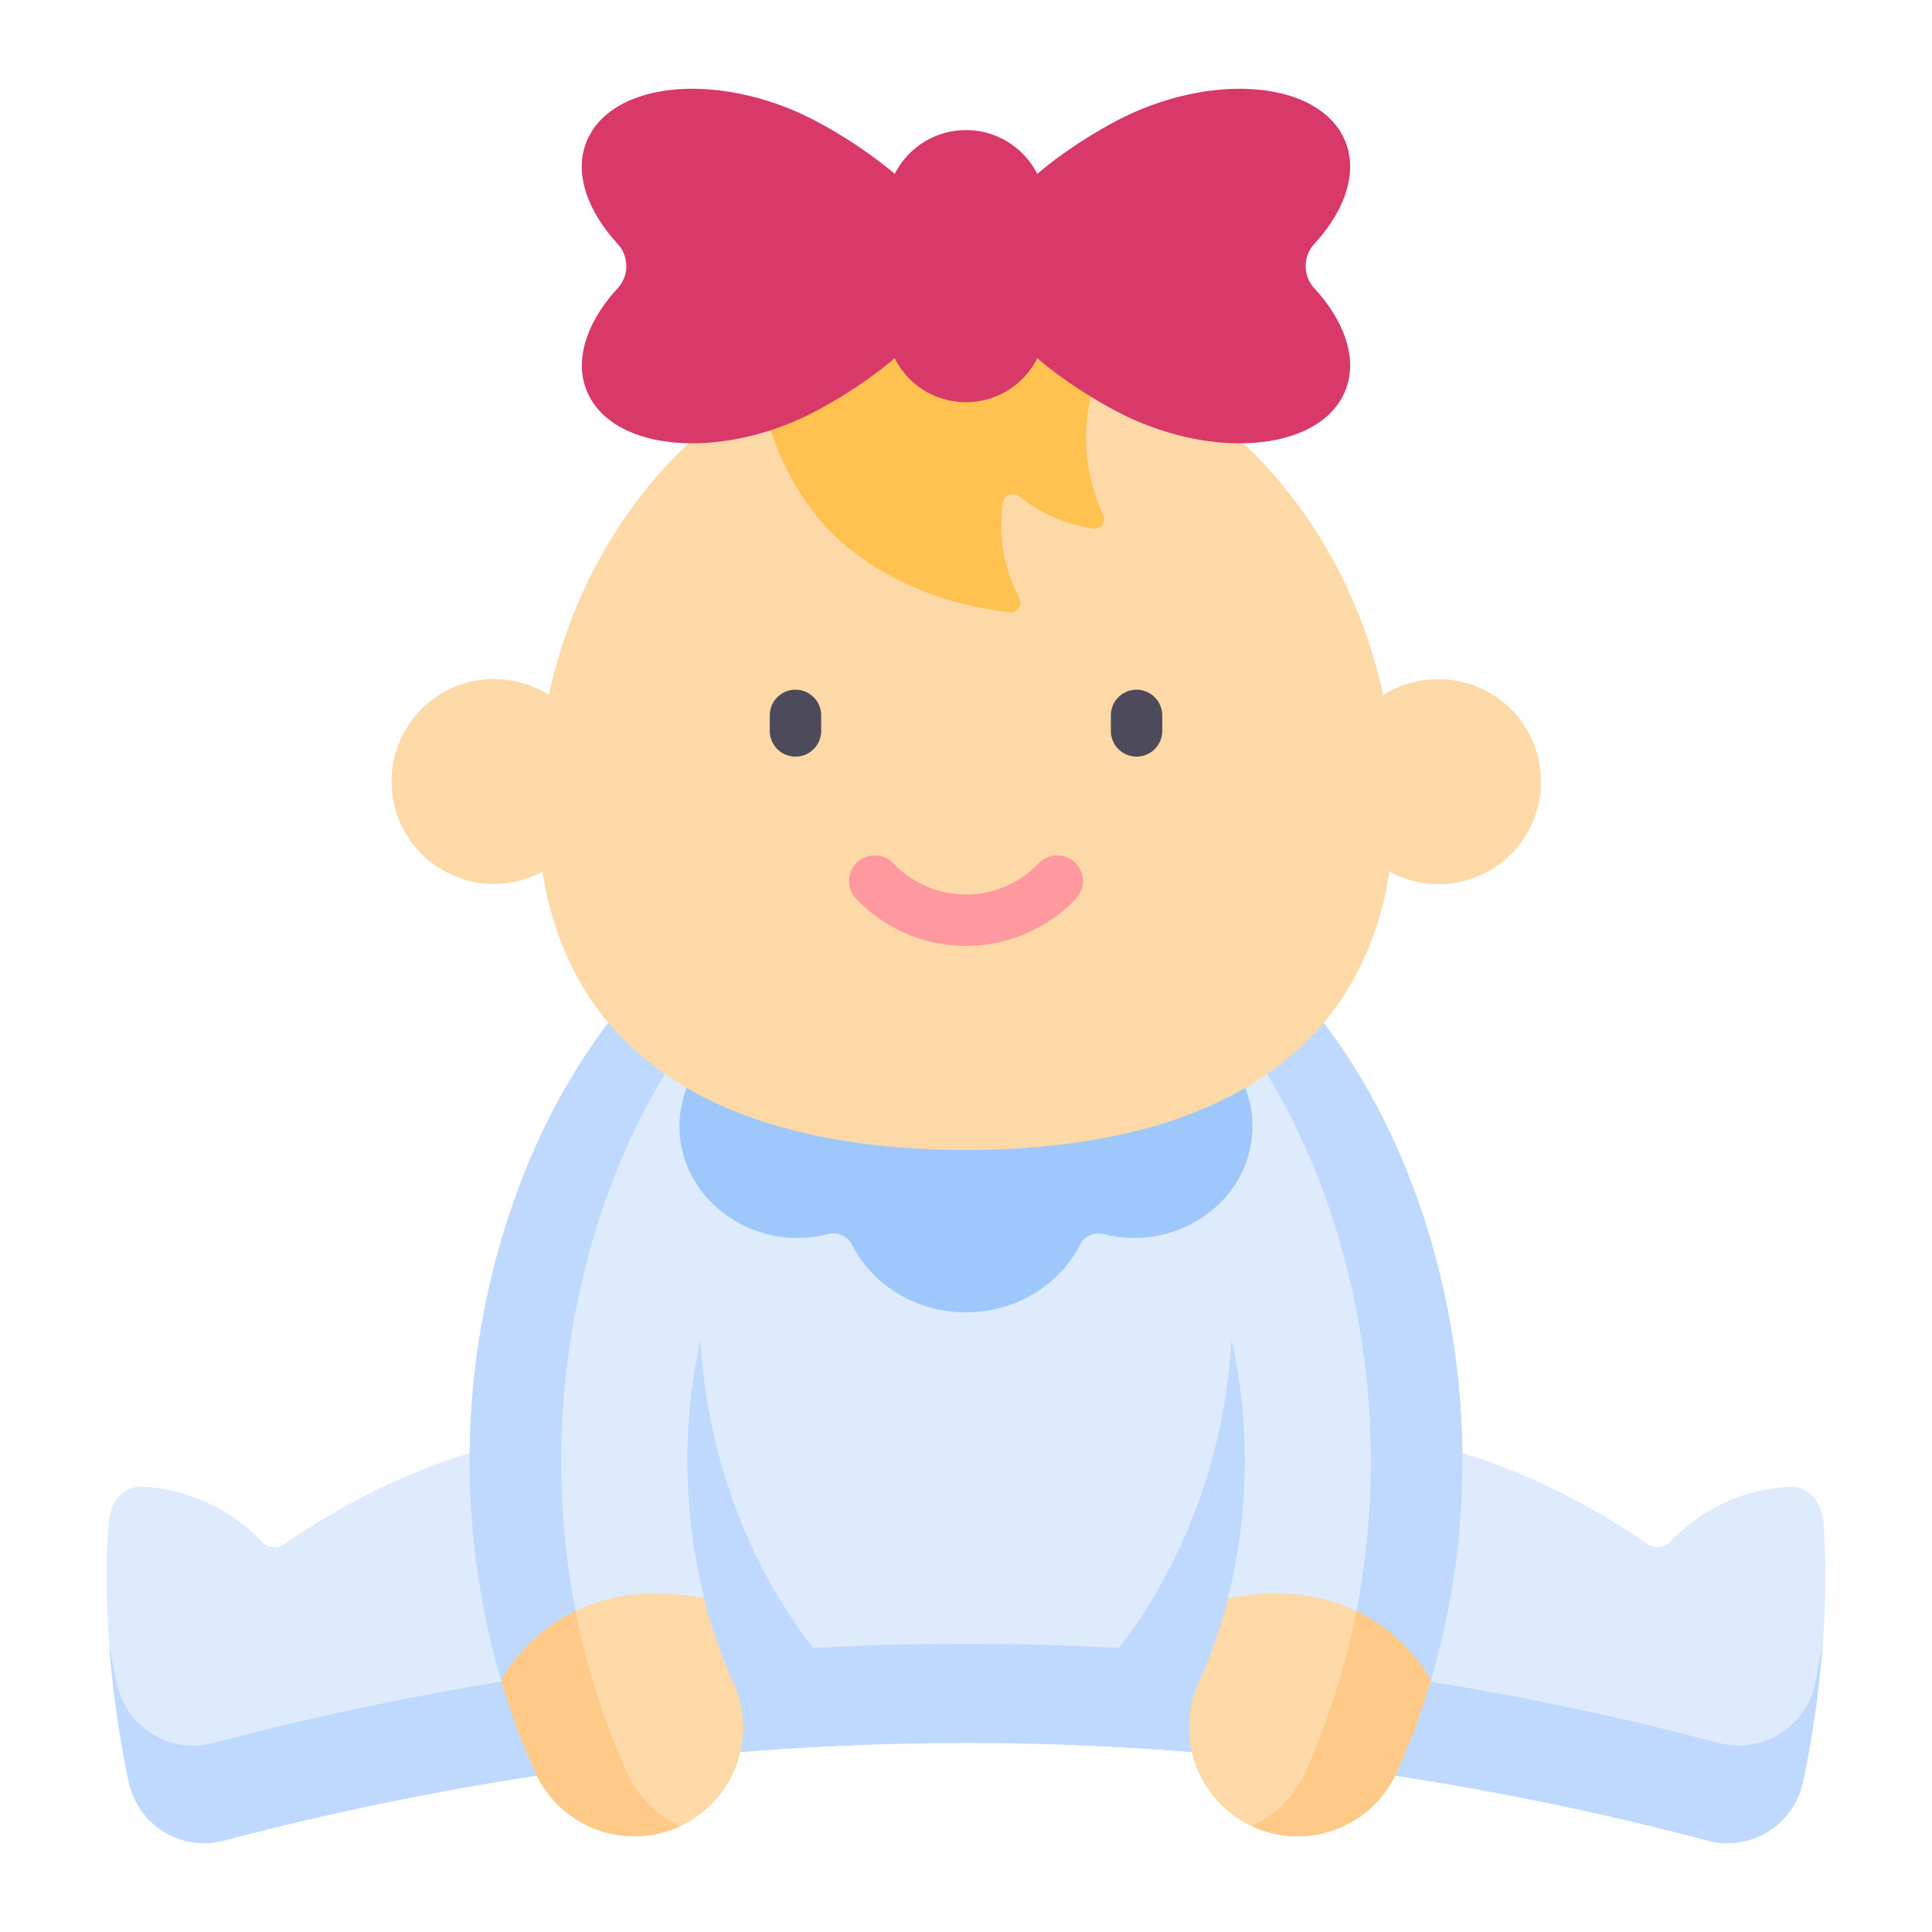 <svg id="Layer_1" data-name="Layer 1" xmlns="http://www.w3.org/2000/svg" viewBox="0 0 512 512"><defs><style>.cls-1{fill:#ddebfd;}.cls-2{fill:#bed9fd;}.cls-3{fill:#fed9a8;}.cls-4{fill:#ffc987;}.cls-5{fill:#9ec8fc;}.cls-6{fill:#ffc250;}.cls-7{fill:#d83968;}.cls-8{fill:#4d4a5b;}.cls-9{fill:#fe99a0;}</style></defs><path class="cls-1" d="M477.8,472.39a20.42,20.42,0,0,1-25.18,15.37,790.93,790.93,0,0,0-95.3-19,749.77,749.77,0,0,0-202.64,0,791.32,791.32,0,0,0-95.3,19A20.42,20.42,0,0,1,34.2,472.39c-5.18-23.86-7-51-5.38-69.29.46-5.26,4.25-9.27,8.71-9.12A46.86,46.86,0,0,1,69.2,408.41a4.75,4.75,0,0,0,6.39.68c15.75-11.1,44.66-26.85,76.56-29.38,4.07-38.91,14.92-76.77,32.43-110.08H327.42c17.51,33.31,28.36,71.17,32.43,110.08,31.9,2.53,60.8,18.28,76.56,29.38a4.75,4.75,0,0,0,6.39-.68A46.86,46.86,0,0,1,474.47,394c4.46-.15,8.25,3.86,8.71,9.12C484.8,421.41,483,448.52,477.8,472.39Z"/><path class="cls-2" d="M481,446.31a20.7,20.7,0,0,1-25.53,15.59,802.2,802.2,0,0,0-96.66-19.28,760.6,760.6,0,0,0-205.54,0A802.59,802.59,0,0,0,56.57,461.9,20.71,20.71,0,0,1,31,446.31c-.78-3.57-1.47-7.21-2.1-10.89a272.39,272.39,0,0,0,5.26,37,20.42,20.42,0,0,0,25.18,15.37,791.71,791.71,0,0,1,95.3-19,749.77,749.77,0,0,1,202.64,0,790.93,790.93,0,0,1,95.3,19,20.42,20.42,0,0,0,25.18-15.37,272.39,272.39,0,0,0,5.26-37c-.63,3.68-1.32,7.32-2.1,10.89Z"/><path class="cls-2" d="M381,383.27a128,128,0,0,0-21.1-3.56c-4.08-38.91-14.93-76.77-32.44-110.08H302a28.64,28.64,0,0,0,6.36,14.81c13,15.76,19.71,42.29,18,71-2,32.43-14.06,63.14-34.07,86.49a28.71,28.71,0,0,0-6.87,20.54q30.11,1.19,60.21,4.8a204.58,204.58,0,0,0,35.35-84Z"/><path class="cls-2" d="M210,269.63H184.58c-17.51,33.31-28.36,71.17-32.43,110.08A128,128,0,0,0,131,383.27a204.58,204.58,0,0,0,35.35,84q30.11-3.61,60.22-4.8a28.76,28.76,0,0,0-6.88-20.54c-20-23.34-32.11-54.06-34.07-86.49-1.74-28.7,5-55.23,18-71A28.64,28.64,0,0,0,210,269.63Z"/><path class="cls-1" d="M132.77,445.21a207.45,207.45,0,0,1-3-104.63c9.68-42.5,31.89-78.21,61-98a28.82,28.82,0,0,1,32.4,47.66c-16.89,11.48-30.78,35.07-37.16,63.1a150.26,150.26,0,0,0,.62,70.12c2,7.74-51.29,30.09-53.77,21.72Z"/><path class="cls-2" d="M129.73,340.58c9.68-42.5,31.89-78.21,61-98A28.8,28.8,0,0,1,219,240.3a29.56,29.56,0,0,0-4.08,2.31c-29.06,19.76-51.27,55.46-60.95,98a209.15,209.15,0,0,0-1.45,86.32c2.9,14.8-17.27,26.68-19.75,18.31A207.45,207.45,0,0,1,129.73,340.58Z"/><path class="cls-1" d="M379.23,445.21a207.45,207.45,0,0,0,3-104.63c-9.67-42.5-31.89-78.21-60.94-98a28.82,28.82,0,0,0-32.4,47.66c16.88,11.48,30.77,35.07,37.15,63.1a150.12,150.12,0,0,1-.62,70.12c-2,7.74,51.29,30.09,53.77,21.72Z"/><path class="cls-3" d="M180,484.07A28.81,28.81,0,0,0,194.38,446a135.4,135.4,0,0,1-7.84-22.46c-26.7-5.1-44.29,6.08-53.76,21.72a191.39,191.39,0,0,0,9.08,24.47A28.8,28.8,0,0,0,180,484.07Z"/><path class="cls-4" d="M132.78,445.21a46.93,46.93,0,0,1,19.74-18.31,194.88,194.88,0,0,0,13.59,42.78,28.65,28.65,0,0,0,14.13,14.26l-.25.13a28.81,28.81,0,0,1-38.13-14.39A195,195,0,0,1,132.78,445.21Z"/><path class="cls-3" d="M332,484.07A28.81,28.81,0,0,1,317.63,446a136.28,136.28,0,0,0,7.83-22.46c26.7-5.1,44.3,6.08,53.76,21.72a191.39,191.39,0,0,1-9.08,24.47A28.8,28.8,0,0,1,332,484.07Z"/><path class="cls-2" d="M382.27,340.58c-9.67-42.5-31.89-78.21-60.94-98A28.82,28.82,0,0,0,293,240.3a29,29,0,0,1,4.08,2.31c29.06,19.76,51.27,55.46,60.95,98a209.15,209.15,0,0,1,1.45,86.32c-2.9,14.8,17.27,26.68,19.75,18.31A207.45,207.45,0,0,0,382.27,340.58Z"/><path class="cls-4" d="M379.22,445.21a46.93,46.93,0,0,0-19.74-18.31,194.85,194.85,0,0,1-13.58,42.78,28.7,28.7,0,0,1-14.14,14.26l.26.13a28.8,28.8,0,0,0,38.12-14.39,193.42,193.42,0,0,0,9.08-24.47Z"/><path class="cls-5" d="M303,269c-14.61-1.06-79.37-1.06-94,0-15.42,1.13-27.83,12.94-28.86,27.47-1.22,17.24,13.29,31.59,31.37,31.59a32.89,32.89,0,0,0,7.94-1,5.55,5.55,0,0,1,6.3,2.72c5.35,10.65,16.88,18,30.24,18s24.89-7.37,30.24-18a5.55,5.55,0,0,1,6.3-2.72,32.89,32.89,0,0,0,7.94,1c18.08,0,32.59-14.35,31.37-31.59C330.83,281.93,318.41,270.12,303,269Z"/><path class="cls-3" d="M381.08,180a27,27,0,0,0-14.53,4.22C354.76,129.28,309.74,87.28,256,87.28s-98.75,42-110.55,96.89A27.15,27.15,0,1,0,143.79,231c8.48,54.16,55.49,73.75,112.21,73.75S359.73,285.18,368.21,231A27.16,27.16,0,1,0,381.08,180Z"/><path class="cls-6" d="M310.17,75.41l-107.5-2.65a74.81,74.81,0,0,0,12.19,62c11.94,16.14,32.54,25.33,52.73,27.48a2.6,2.6,0,0,0,2.51-3.84,40.8,40.8,0,0,1-4.28-25.3,2.59,2.59,0,0,1,4.21-1.56,41.6,41.6,0,0,0,19.56,8.5,2.59,2.59,0,0,0,2.77-3.64,48.06,48.06,0,0,1,17.81-61Z"/><path class="cls-7" d="M348.41,76.52a8.73,8.73,0,0,1,0-12c8.76-9.59,11.95-20.48,7.17-29-7.65-13.62-32.77-16-56.11-5.27-10.62,4.88-40,22.57-40,40.26s29.41,35.38,40,40.26c23.34,10.71,48.46,8.35,56.11-5.27,4.78-8.51,1.59-19.41-7.17-29Z"/><path class="cls-7" d="M163.59,76.52a8.73,8.73,0,0,0,0-12c-8.76-9.59-12-20.48-7.17-29,7.65-13.62,32.77-16,56.11-5.27,10.62,4.88,40,22.57,40,40.26s-29.41,35.38-40,40.26c-23.34,10.71-48.46,8.35-56.11-5.27-4.78-8.51-1.59-19.41,7.17-29Z"/><path class="cls-7" d="M311.86,83.07a6.81,6.81,0,0,1-6.38-4.42c-2-5.41-8.57-8.31-14.14-8.77-7.21-.6-14.82,1.69-22.19,3.91a6.81,6.81,0,0,1-3.93-13.05c8.19-2.46,17.47-5.25,27.25-4.43,12,1,22.13,7.89,25.76,17.55a6.81,6.81,0,0,1-4,8.77A6.73,6.73,0,0,1,311.86,83.07Z"/><path class="cls-7" d="M200.14,83.07a6.73,6.73,0,0,1-2.39-.44,6.81,6.81,0,0,1-4-8.77c3.63-9.66,13.74-16.55,25.76-17.55,9.78-.82,19.06,2,27.25,4.43a6.81,6.81,0,1,1-3.93,13c-7.36-2.21-15-4.5-22.19-3.9-5.57.46-12.1,3.36-14.14,8.77a6.82,6.82,0,0,1-6.38,4.42Z"/><path class="cls-7" d="M256,34.47a21.16,21.16,0,0,0-21.16,21.16v29.8a21.16,21.16,0,0,0,42.32,0V55.63A21.16,21.16,0,0,0,256,34.47Z"/><path class="cls-8" d="M210.8,200.51A6.81,6.81,0,0,1,204,193.7v-4.11a6.81,6.81,0,1,1,13.62,0v4.11A6.81,6.81,0,0,1,210.8,200.51Z"/><path class="cls-8" d="M301.2,200.51a6.81,6.81,0,0,1-6.81-6.81v-4.11a6.81,6.81,0,0,1,13.62,0v4.11A6.81,6.81,0,0,1,301.2,200.51Z"/><path class="cls-9" d="M256,250.68a40.22,40.22,0,0,1-28.87-12.25,6.81,6.81,0,1,1,9.71-9.54,26.55,26.55,0,0,0,38.32,0,6.81,6.81,0,1,1,9.71,9.54A40.22,40.22,0,0,1,256,250.68Z"/></svg>